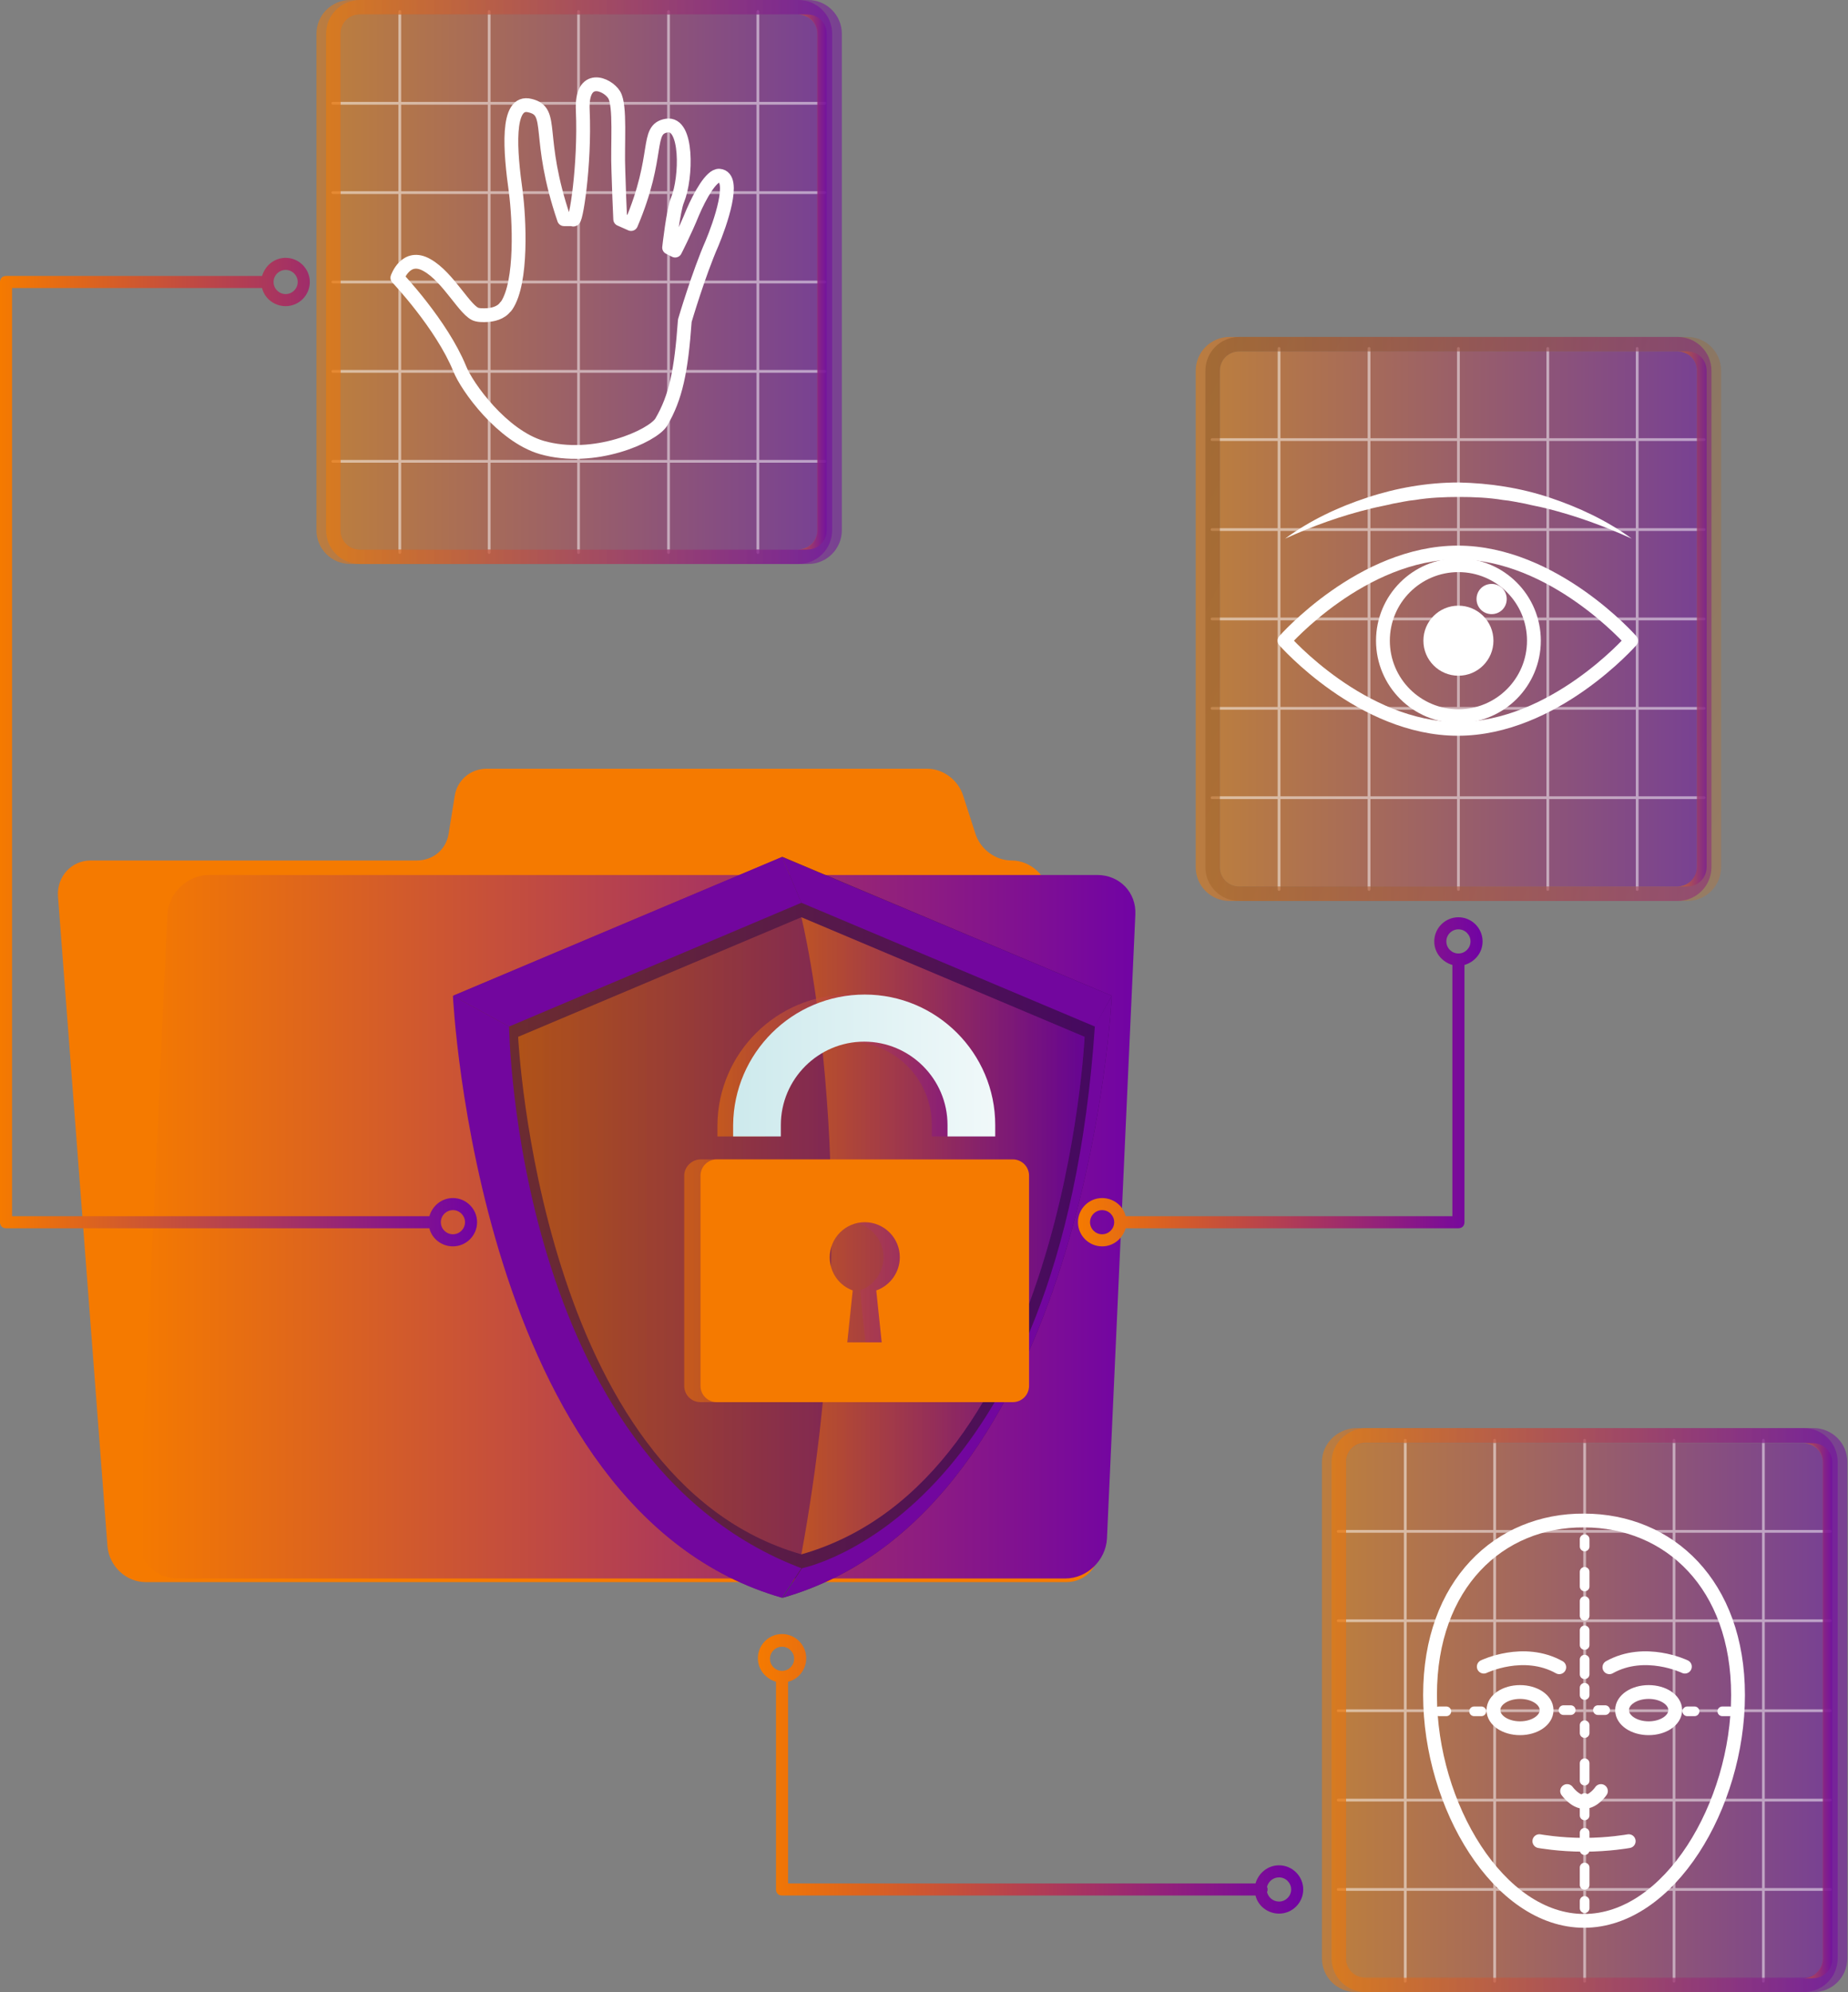 <svg width="269" height="290" viewBox="0 0 269 290" fill="none" xmlns="http://www.w3.org/2000/svg">
<rect x="0" y="0" width="269" height="290" fill="#808080" stroke="none"/>
<path d="M65.314 121.309L66.193 115.859C66.544 113.574 68.478 111.903 70.852 111.903H134.935C137.308 111.903 139.506 113.574 140.209 115.859L141.967 121.309C142.671 123.595 144.868 125.265 147.242 125.265C150.055 125.265 152.516 127.55 152.78 130.451L159.988 225.126C160.164 227.938 158.054 230.312 155.241 230.312H21.185C18.372 230.312 15.911 228.026 15.647 225.126L8.439 130.451C8.263 127.638 10.373 125.265 13.186 125.265H60.655C63.028 125.265 64.962 123.683 65.314 121.309Z" fill="#F57A00"/>
<path d="M25.756 229.785H155.065C158.23 229.785 160.955 227.148 161.131 223.983L165.262 133.177C165.438 129.924 162.977 127.375 159.724 127.375H30.415C27.251 127.375 24.526 130.012 24.35 133.177L20.218 223.983C20.13 227.148 22.592 229.785 25.756 229.785Z" fill="url(#paint0_linear_1131_39379)"/>
<path opacity="0.5" d="M49.579 4.923V77.181C49.579 78.763 50.809 79.994 52.392 79.994H116.211C117.793 79.994 119.024 78.763 119.024 77.181V4.923C119.024 3.34 117.793 2.11 116.211 2.11H52.392C50.809 2.11 49.579 3.34 49.579 4.923Z" fill="url(#paint1_linear_1131_39379)"/>
<g opacity="0.5">
<path d="M58.193 1.67V80.434" stroke="white" stroke-width="0.402" stroke-miterlimit="10" stroke-linecap="round" stroke-linejoin="round"/>
<path d="M71.203 1.671V80.434" stroke="white" stroke-width="0.402" stroke-miterlimit="10" stroke-linecap="round" stroke-linejoin="round"/>
<path d="M84.213 1.671V80.434" stroke="white" stroke-width="0.402" stroke-miterlimit="10" stroke-linecap="round" stroke-linejoin="round"/>
<path d="M97.311 1.671V80.434" stroke="white" stroke-width="0.402" stroke-miterlimit="10" stroke-linecap="round" stroke-linejoin="round"/>
<path d="M110.321 1.671V80.434" stroke="white" stroke-width="0.402" stroke-miterlimit="10" stroke-linecap="round" stroke-linejoin="round"/>
<path d="M120.079 15.032H48.436" stroke="white" stroke-width="0.402" stroke-miterlimit="10" stroke-linecap="round" stroke-linejoin="round"/>
<path d="M120.079 28.042H48.436" stroke="white" stroke-width="0.402" stroke-miterlimit="10" stroke-linecap="round" stroke-linejoin="round"/>
<path d="M120.079 41.053H48.436" stroke="white" stroke-width="0.402" stroke-miterlimit="10" stroke-linecap="round" stroke-linejoin="round"/>
<path d="M120.079 54.062H48.436" stroke="white" stroke-width="0.402" stroke-miterlimit="10" stroke-linecap="round" stroke-linejoin="round"/>
<path d="M120.079 67.16H48.436" stroke="white" stroke-width="0.402" stroke-miterlimit="10" stroke-linecap="round" stroke-linejoin="round"/>
</g>
<path opacity="0.5" d="M46.062 4.923V77.181C46.062 79.906 48.26 82.104 50.985 82.104H116.211C118.936 82.104 121.133 79.906 121.133 77.181V4.923C121.133 2.198 118.936 0 116.211 0H50.985C48.26 0 46.062 2.198 46.062 4.923ZM52.391 79.994C50.809 79.994 49.578 78.763 49.578 77.181V4.923C49.578 3.34 50.809 2.11 52.391 2.11H116.211C117.793 2.11 119.024 3.34 119.024 4.923V77.181C119.024 78.763 117.793 79.994 116.211 79.994H52.391Z" fill="url(#paint2_linear_1131_39379)"/>
<path opacity="0.5" d="M47.469 4.923V77.181C47.469 79.906 49.666 82.104 52.392 82.104H117.617C120.342 82.104 122.54 79.906 122.54 77.181V4.923C122.54 2.198 120.342 0 117.617 0H52.392C49.666 0 47.469 2.198 47.469 4.923ZM49.579 4.923C49.579 3.34 50.809 2.11 52.392 2.11H116.211C117.793 2.11 119.024 3.34 119.024 4.923V77.181C119.024 78.763 117.793 79.994 116.211 79.994H52.392C50.809 79.994 49.579 78.763 49.579 77.181V4.923Z" fill="url(#paint3_linear_1131_39379)"/>
<path opacity="0.5" d="M116.123 79.994H117.529C119.112 79.994 120.342 78.763 120.342 77.181V4.923C120.342 3.34 119.112 2.11 117.529 2.11H116.123C117.705 2.11 118.936 3.34 118.936 4.923V77.181C118.936 78.763 117.705 79.994 116.123 79.994Z" fill="url(#paint4_linear_1131_39379)"/>
<path d="M103.64 35.426C101.706 39.821 99.684 46.678 99.684 46.678C99.157 54.062 98.366 57.842 96.256 61.446C95.025 63.468 86.499 67.335 78.851 65.138C73.137 63.468 67.951 56.347 66.896 53.622C64.259 47.205 57.842 40.436 57.842 40.436C57.842 40.436 59.072 36.832 62.149 38.59C65.314 40.348 67.775 45.447 69.445 45.798C69.797 45.886 70.148 45.886 70.412 45.886C70.412 45.886 70.412 45.886 70.5 45.886C71.731 45.886 72.961 45.535 73.577 44.656C73.665 44.656 73.665 44.568 73.752 44.48C76.038 41.052 75.598 31.91 75.071 27.866C74.28 22.24 73.577 14.416 77.181 15.383C80.785 16.262 77.972 19.779 82.103 31.91H83.422C83.774 32.788 85.18 24.086 84.829 16.087C84.565 10.549 88.433 12.219 89.4 13.801C90.367 15.383 89.839 21.009 90.015 24.965C90.103 27.602 90.191 30.327 90.279 31.91L91.861 32.613C96.168 22.504 93.883 18.812 97.047 18.284C100.124 17.757 99.948 25.844 98.63 29.096C98.014 30.503 97.399 36.041 97.399 36.041L98.278 36.481C98.278 36.481 99.684 33.755 100.827 30.942C101.882 28.481 103.552 25.492 104.695 25.58C107.244 25.756 104.783 32.701 103.64 35.426Z" stroke="white" stroke-width="2.01" stroke-miterlimit="10" stroke-linecap="round" stroke-linejoin="round"/>
<path opacity="0.5" d="M177.569 53.974V126.232C177.569 127.814 178.8 129.045 180.382 129.045H244.201C245.784 129.045 247.014 127.814 247.014 126.232V53.974C247.014 52.391 245.784 51.161 244.201 51.161H180.382C178.8 51.161 177.569 52.391 177.569 53.974Z" fill="url(#paint5_linear_1131_39379)"/>
<g opacity="0.5">
<path d="M186.184 50.721V129.484" stroke="white" stroke-width="0.402" stroke-miterlimit="10" stroke-linecap="round" stroke-linejoin="round"/>
<path d="M199.282 50.721V129.484" stroke="white" stroke-width="0.402" stroke-miterlimit="10" stroke-linecap="round" stroke-linejoin="round"/>
<path d="M212.292 50.721V129.484" stroke="white" stroke-width="0.402" stroke-miterlimit="10" stroke-linecap="round" stroke-linejoin="round"/>
<path d="M225.302 50.721V129.484" stroke="white" stroke-width="0.402" stroke-miterlimit="10" stroke-linecap="round" stroke-linejoin="round"/>
<path d="M238.312 50.721V129.484" stroke="white" stroke-width="0.402" stroke-miterlimit="10" stroke-linecap="round" stroke-linejoin="round"/>
<path d="M248.069 63.995H176.426" stroke="white" stroke-width="0.402" stroke-miterlimit="10" stroke-linecap="round" stroke-linejoin="round"/>
<path d="M248.069 77.093H176.426" stroke="white" stroke-width="0.402" stroke-miterlimit="10" stroke-linecap="round" stroke-linejoin="round"/>
<path d="M248.069 90.103H176.426" stroke="white" stroke-width="0.402" stroke-miterlimit="10" stroke-linecap="round" stroke-linejoin="round"/>
<path d="M248.069 103.113H176.426" stroke="white" stroke-width="0.402" stroke-miterlimit="10" stroke-linecap="round" stroke-linejoin="round"/>
<path d="M248.069 116.123H176.426" stroke="white" stroke-width="0.402" stroke-miterlimit="10" stroke-linecap="round" stroke-linejoin="round"/>
</g>
<path opacity="0.5" d="M174.053 53.974V126.232C174.053 128.957 176.25 131.155 178.975 131.155H244.201C246.926 131.155 249.124 128.957 249.124 126.232V53.974C249.124 51.249 246.926 49.051 244.201 49.051H178.975C176.25 49.051 174.053 51.249 174.053 53.974ZM180.382 129.045C178.8 129.045 177.569 127.815 177.569 126.232V53.974C177.569 52.392 178.8 51.161 180.382 51.161H244.201C245.784 51.161 247.014 52.392 247.014 53.974V126.232C247.014 127.815 245.784 129.045 244.201 129.045H180.382Z" fill="url(#paint6_linear_1131_39379)"/>
<path opacity="0.5" d="M175.459 53.974V126.232C175.459 128.957 177.657 131.155 180.382 131.155H245.608C248.333 131.155 250.531 128.957 250.531 126.232V53.974C250.531 51.249 248.333 49.051 245.608 49.051H180.382C177.657 49.051 175.459 51.249 175.459 53.974ZM177.569 53.974C177.569 52.391 178.8 51.161 180.382 51.161H244.201C245.784 51.161 247.014 52.391 247.014 53.974V126.232C247.014 127.814 245.784 129.045 244.201 129.045H180.382C178.8 129.045 177.569 127.814 177.569 126.232V53.974Z" fill="url(#paint7_linear_1131_39379)" fill-opacity="0.46"/>
<path opacity="0.5" d="M244.201 129.045H245.608C247.19 129.045 248.421 127.814 248.421 126.232V53.974C248.421 52.391 247.19 51.161 245.608 51.161H244.201C245.784 51.161 247.014 52.391 247.014 53.974V126.232C246.926 127.814 245.696 129.045 244.201 129.045Z" fill="url(#paint8_linear_1131_39379)"/>
<path d="M237.432 93.267C237.432 93.267 226.181 106.102 212.204 106.102C198.227 106.102 186.975 93.267 186.975 93.267C186.975 93.267 198.227 80.433 212.204 80.433C226.181 80.433 237.432 93.267 237.432 93.267Z" stroke="white" stroke-width="2.01" stroke-miterlimit="10" stroke-linecap="round" stroke-linejoin="round"/>
<path d="M212.291 104.256C218.36 104.256 223.28 99.336 223.28 93.267C223.28 87.199 218.36 82.279 212.291 82.279C206.223 82.279 201.303 87.199 201.303 93.267C201.303 99.336 206.223 104.256 212.291 104.256Z" stroke="white" stroke-width="2.01" stroke-miterlimit="10" stroke-linecap="round" stroke-linejoin="round"/>
<path d="M212.291 98.366C215.107 98.366 217.39 96.083 217.39 93.267C217.39 90.451 215.107 88.169 212.291 88.169C209.475 88.169 207.193 90.451 207.193 93.267C207.193 96.083 209.475 98.366 212.291 98.366Z" fill="white"/>
<path d="M219.324 87.202C219.324 88.433 218.357 89.4 217.126 89.4C215.895 89.4 214.929 88.433 214.929 87.202C214.929 85.971 215.895 85.004 217.126 85.004C218.357 85.004 219.324 85.971 219.324 87.202Z" fill="white"/>
<path d="M187.063 78.412C190.667 75.774 194.71 73.841 199.018 72.434C203.237 71.028 207.808 70.236 212.291 70.236C216.863 70.324 221.346 71.028 225.565 72.434C229.785 73.841 233.916 75.774 237.52 78.412C233.477 76.566 229.345 75.071 225.126 74.016C224.071 73.752 223.016 73.577 221.961 73.313C220.906 73.137 219.851 72.874 218.797 72.786C216.687 72.434 214.489 72.346 212.379 72.346C210.27 72.346 208.072 72.434 205.962 72.786C204.907 72.874 203.853 73.137 202.798 73.313C201.743 73.577 200.688 73.752 199.633 74.016C195.238 75.071 191.106 76.566 187.063 78.412Z" fill="white"/>
<path opacity="0.5" d="M161.834 144.956C161.834 144.956 158.318 219.939 113.925 232.598C69.533 219.939 66.017 144.956 66.017 144.956L113.925 124.738L161.834 144.956Z" fill="#150A24"/>
<path opacity="0.5" d="M157.878 150.934C157.878 150.934 154.889 215.368 116.65 226.269C78.499 215.368 75.423 150.934 75.423 150.934L116.65 133.528L157.878 150.934Z" fill="url(#paint9_linear_1131_39379)"/>
<path opacity="0.5" d="M157.878 150.934C157.878 150.934 154.889 215.368 116.65 226.269C126.496 172.822 116.65 133.528 116.65 133.528L157.878 150.934Z" fill="url(#paint10_linear_1131_39379)"/>
<path d="M113.837 124.738L116.65 131.419L74.104 149.439L65.929 144.956L113.837 124.738Z" fill="#72069E"/>
<path d="M161.834 144.956C161.834 144.956 158.318 219.939 113.925 232.598L116.738 228.29C116.738 228.29 154.538 220.994 159.373 149.351L161.834 144.956Z" fill="#72069E"/>
<path d="M116.65 228.29L113.838 232.598C69.445 219.939 65.929 144.956 65.929 144.956L74.104 149.439C74.104 149.439 74.895 212.467 116.65 228.29Z" fill="#72069E"/>
<path d="M116.65 131.419L159.373 149.439L161.834 144.956L113.837 124.738L116.65 131.419Z" fill="#72069E"/>
<path opacity="0.5" d="M123.595 144.781C134.056 144.781 142.583 153.307 142.583 163.768V165.438H135.638V163.768C135.638 157.087 130.188 151.637 123.507 151.637C116.826 151.637 111.376 157.087 111.376 163.768V165.438H104.432V163.768C104.52 153.307 113.046 144.781 123.595 144.781Z" fill="url(#paint11_linear_1131_39379)"/>
<path opacity="0.5" d="M99.597 171.152V201.743C99.597 203.061 100.652 204.116 101.97 204.116H145.044C146.363 204.116 147.417 203.061 147.417 201.743V171.152C147.417 169.833 146.363 168.778 145.044 168.778H101.97C100.74 168.778 99.597 169.833 99.597 171.152ZM118.409 183.019C118.409 180.206 120.694 177.92 123.507 177.92C126.32 177.92 128.606 180.206 128.606 183.019C128.606 185.217 127.199 187.151 125.177 187.854L125.968 195.414H121.046L121.837 187.854C119.903 187.151 118.409 185.305 118.409 183.019Z" fill="url(#paint12_linear_1131_39379)"/>
<path d="M125.88 144.781C136.341 144.781 144.868 153.307 144.868 163.768V165.438H137.923V163.768C137.923 157.087 132.473 151.637 125.793 151.637C119.112 151.637 113.662 157.087 113.662 163.768V165.438H106.717V163.768C106.805 153.307 115.332 144.781 125.88 144.781Z" fill="url(#paint13_linear_1131_39379)"/>
<path d="M101.97 171.152V201.743C101.97 203.061 103.025 204.116 104.344 204.116H147.417C148.736 204.116 149.791 203.061 149.791 201.743V171.152C149.791 169.833 148.736 168.778 147.417 168.778H104.344C103.025 168.778 101.97 169.833 101.97 171.152ZM120.782 183.019C120.782 180.206 123.068 177.92 125.881 177.92C128.694 177.92 130.979 180.206 130.979 183.019C130.979 185.217 129.573 187.151 127.551 187.854L128.342 195.414H123.331L124.122 187.854C122.189 187.151 120.782 185.305 120.782 183.019Z" fill="#F57A00"/>
<path opacity="0.5" d="M195.941 212.907V285.165C195.941 286.748 197.172 287.978 198.754 287.978H262.573C264.156 287.978 265.386 286.748 265.386 285.165V212.907C265.386 211.325 264.156 210.094 262.573 210.094H198.754C197.172 210.094 195.941 211.325 195.941 212.907Z" fill="url(#paint14_linear_1131_39379)"/>
<g opacity="0.5">
<path d="M204.556 209.655V288.418" stroke="white" stroke-width="0.402" stroke-miterlimit="10" stroke-linecap="round" stroke-linejoin="round"/>
<path d="M217.566 209.655V288.418" stroke="white" stroke-width="0.402" stroke-miterlimit="10" stroke-linecap="round" stroke-linejoin="round"/>
<path d="M230.664 209.655V288.418" stroke="white" stroke-width="0.402" stroke-miterlimit="10" stroke-linecap="round" stroke-linejoin="round"/>
<path d="M243.674 209.655V288.418" stroke="white" stroke-width="0.402" stroke-miterlimit="10" stroke-linecap="round" stroke-linejoin="round"/>
<path d="M256.684 209.655V288.418" stroke="white" stroke-width="0.402" stroke-miterlimit="10" stroke-linecap="round" stroke-linejoin="round"/>
<path d="M266.441 222.928H194.798" stroke="white" stroke-width="0.402" stroke-miterlimit="10" stroke-linecap="round" stroke-linejoin="round"/>
<path d="M266.441 235.938H194.798" stroke="white" stroke-width="0.402" stroke-miterlimit="10" stroke-linecap="round" stroke-linejoin="round"/>
<path d="M266.441 249.037H194.798" stroke="white" stroke-width="0.402" stroke-miterlimit="10" stroke-linecap="round" stroke-linejoin="round"/>
<path d="M266.441 262.046H194.798" stroke="white" stroke-width="0.402" stroke-miterlimit="10" stroke-linecap="round" stroke-linejoin="round"/>
<path d="M266.441 275.056H194.798" stroke="white" stroke-width="0.402" stroke-miterlimit="10" stroke-linecap="round" stroke-linejoin="round"/>
</g>
<path d="M208.16 246.751C208.16 262.837 218.181 279.627 230.576 279.627C242.97 279.627 252.992 262.837 252.992 246.751C252.992 230.664 242.97 221.346 230.576 221.346C218.269 221.258 208.16 230.576 208.16 246.751Z" stroke="white" stroke-width="2.01" stroke-miterlimit="10" stroke-linecap="round" stroke-linejoin="round"/>
<path d="M225.125 248.948C225.125 250.443 223.367 251.586 221.258 251.586C219.148 251.586 217.39 250.443 217.39 248.948C217.39 247.454 219.148 246.311 221.258 246.311C223.367 246.311 225.125 247.454 225.125 248.948Z" stroke="white" stroke-width="2.01" stroke-miterlimit="10" stroke-linecap="round" stroke-linejoin="round"/>
<path d="M215.983 242.619C215.983 242.619 221.785 239.806 226.971 242.707" stroke="white" stroke-width="2.01" stroke-miterlimit="10" stroke-linecap="round" stroke-linejoin="round"/>
<path d="M233.037 260.728C233.037 260.728 231.982 262.31 230.576 262.31C229.257 262.31 228.114 260.728 228.114 260.728" stroke="white" stroke-width="2.01" stroke-miterlimit="10" stroke-linecap="round" stroke-linejoin="round"/>
<path d="M237.081 268.024C237.081 268.024 234.18 268.551 230.576 268.551C226.972 268.551 224.071 268.024 224.071 268.024" stroke="white" stroke-width="2.01" stroke-miterlimit="10" stroke-linecap="round" stroke-linejoin="round"/>
<path d="M236.114 248.948C236.114 250.443 237.872 251.586 239.982 251.586C242.091 251.586 243.849 250.443 243.849 248.948C243.849 247.454 242.091 246.311 239.982 246.311C237.872 246.311 236.114 247.454 236.114 248.948Z" stroke="white" stroke-width="2.01" stroke-miterlimit="10" stroke-linecap="round" stroke-linejoin="round"/>
<path d="M245.256 242.619C245.256 242.619 239.454 239.806 234.268 242.707" stroke="white" stroke-width="2.01" stroke-miterlimit="10" stroke-linecap="round" stroke-linejoin="round"/>
<path d="M230.664 224.071V225.126" stroke="white" stroke-width="1.407" stroke-linecap="round" stroke-linejoin="round"/>
<path d="M230.663 228.818V243.849" stroke="white" stroke-width="1.407" stroke-linecap="round" stroke-linejoin="round" stroke-dasharray="2.13 2.13"/>
<path d="M230.663 245.696V246.75" stroke="white" stroke-width="1.407" stroke-linecap="round" stroke-linejoin="round"/>
<path d="M227.587 248.948H228.642" stroke="white" stroke-width="1.407" stroke-linecap="round" stroke-linejoin="round"/>
<path d="M232.598 248.948H233.652" stroke="white" stroke-width="1.407" stroke-linecap="round" stroke-linejoin="round"/>
<path d="M209.478 249.124H210.533" stroke="white" stroke-width="1.407" stroke-linecap="round" stroke-linejoin="round"/>
<path d="M214.577 249.124H215.632" stroke="white" stroke-width="1.407" stroke-linecap="round" stroke-linejoin="round"/>
<path d="M245.607 249.124H246.662" stroke="white" stroke-width="1.407" stroke-linecap="round" stroke-linejoin="round"/>
<path d="M250.706 249.123H251.761" stroke="white" stroke-width="1.407" stroke-linecap="round" stroke-linejoin="round"/>
<path d="M230.664 251.146V252.288" stroke="white" stroke-width="1.407" stroke-linecap="round" stroke-linejoin="round"/>
<path d="M230.663 256.683V274.528" stroke="white" stroke-width="1.407" stroke-linecap="round" stroke-linejoin="round" stroke-dasharray="2.53 2.53"/>
<path d="M230.663 276.726V277.781" stroke="white" stroke-width="1.407" stroke-linecap="round" stroke-linejoin="round"/>
<path opacity="0.5" d="M192.425 212.819V285.077C192.425 287.803 194.622 290 197.347 290H262.573C265.298 290 267.496 287.803 267.496 285.077V212.819C267.496 210.094 265.298 207.896 262.573 207.896H197.347C194.622 207.984 192.425 210.182 192.425 212.819ZM198.754 287.978C197.172 287.978 195.941 286.748 195.941 285.165V212.907C195.941 211.325 197.172 210.094 198.754 210.094H262.573C264.156 210.094 265.386 211.325 265.386 212.907V285.165C265.386 286.748 264.156 287.978 262.573 287.978H198.754Z" fill="url(#paint15_linear_1131_39379)"/>
<path opacity="0.5" d="M193.831 212.819V285.077C193.831 287.802 196.029 290 198.754 290H263.98C266.705 290 268.902 287.802 268.902 285.077V212.819C268.902 210.094 266.705 207.896 263.98 207.896H198.754C196.029 207.984 193.831 210.182 193.831 212.819ZM195.941 212.819C195.941 211.237 197.172 210.006 198.754 210.006H262.573C264.156 210.006 265.386 211.237 265.386 212.819V285.077C265.386 286.659 264.156 287.89 262.573 287.89H198.754C197.172 287.89 195.941 286.659 195.941 285.077V212.819Z" fill="url(#paint16_linear_1131_39379)"/>
<path opacity="0.5" d="M262.485 287.978H263.892C265.474 287.978 266.705 286.748 266.705 285.165V212.907C266.705 211.325 265.474 210.094 263.892 210.094H262.485C264.068 210.094 265.298 211.325 265.298 212.907V285.165C265.298 286.66 264.068 287.978 262.485 287.978Z" fill="url(#paint17_linear_1131_39379)"/>
<path d="M215.808 137.045C215.808 135.111 214.225 133.529 212.292 133.529C210.358 133.529 208.775 135.111 208.775 137.045C208.775 138.715 209.918 140.034 211.412 140.473V177.042H163.856C163.504 175.548 162.098 174.405 160.427 174.405C158.493 174.405 156.911 175.987 156.911 177.921C156.911 179.855 158.493 181.437 160.427 181.437C162.098 181.437 163.416 180.294 163.856 178.8H212.292C212.819 178.8 213.171 178.448 213.171 177.921V140.473C214.665 140.034 215.808 138.715 215.808 137.045ZM160.427 179.679C159.46 179.679 158.669 178.888 158.669 177.921C158.669 176.954 159.46 176.163 160.427 176.163C161.394 176.163 162.185 176.954 162.185 177.921C162.185 178.888 161.394 179.679 160.427 179.679ZM212.292 138.803C211.325 138.803 210.533 138.012 210.533 137.045C210.533 136.078 211.325 135.287 212.292 135.287C213.259 135.287 214.05 136.078 214.05 137.045C214.05 138.012 213.259 138.803 212.292 138.803Z" fill="url(#paint18_linear_1131_39379)"/>
<path d="M65.929 174.404C64.259 174.404 62.94 175.547 62.501 177.042H1.758V41.931H38.151C38.503 43.425 39.909 44.568 41.579 44.568C43.513 44.568 45.096 42.986 45.096 41.052C45.096 39.118 43.513 37.536 41.579 37.536C39.909 37.536 38.59 38.678 38.151 40.173H0.879C0.352 40.173 0 40.524 0 41.052V177.921C0 178.448 0.352 178.8 0.879 178.8H62.501C62.852 180.294 64.259 181.437 65.929 181.437C67.863 181.437 69.445 179.855 69.445 177.921C69.445 175.987 67.863 174.404 65.929 174.404ZM41.579 39.294C42.546 39.294 43.337 40.085 43.337 41.052C43.337 42.019 42.546 42.81 41.579 42.81C40.612 42.81 39.821 42.019 39.821 41.052C39.821 40.085 40.612 39.294 41.579 39.294ZM65.929 179.679C64.962 179.679 64.171 178.888 64.171 177.921C64.171 176.954 64.962 176.163 65.929 176.163C66.896 176.163 67.687 176.954 67.687 177.921C67.687 178.888 66.896 179.679 65.929 179.679Z" fill="url(#paint19_linear_1131_39379)"/>
<path d="M186.184 271.54C184.513 271.54 183.195 272.683 182.755 274.177H114.717V244.817C116.211 244.465 117.354 243.058 117.354 241.388C117.354 239.454 115.771 237.872 113.838 237.872C111.904 237.872 110.321 239.454 110.321 241.388C110.321 243.058 111.464 244.377 112.958 244.817V275.056C112.958 275.583 113.31 275.935 113.838 275.935H182.755C183.107 277.43 184.513 278.572 186.184 278.572C188.118 278.572 189.7 276.99 189.7 275.056C189.7 273.122 188.118 271.54 186.184 271.54ZM112.079 241.476C112.079 240.509 112.871 239.718 113.838 239.718C114.804 239.718 115.596 240.509 115.596 241.476C115.596 242.443 114.804 243.234 113.838 243.234C112.871 243.234 112.079 242.443 112.079 241.476ZM186.184 276.814C185.305 276.814 184.601 276.199 184.426 275.408C184.513 275.32 184.513 275.144 184.513 275.056C184.513 274.968 184.513 274.792 184.426 274.704C184.601 273.913 185.305 273.298 186.184 273.298C187.151 273.298 187.942 274.089 187.942 275.056C187.942 276.023 187.151 276.814 186.184 276.814Z" fill="url(#paint20_linear_1131_39379)"/>
<defs>
<linearGradient id="paint0_linear_1131_39379" x1="20.216" y1="178.579" x2="165.271" y2="178.579" gradientUnits="userSpaceOnUse">
<stop stop-color="#F57A00"/>
<stop offset="1" stop-color="#7103A4"/>
</linearGradient>
<linearGradient id="paint1_linear_1131_39379" x1="49.579" y1="41.051" x2="119.024" y2="41.051" gradientUnits="userSpaceOnUse">
<stop stop-color="#F57A00"/>
<stop offset="1" stop-color="#7103A4"/>
</linearGradient>
<linearGradient id="paint2_linear_1131_39379" x1="46.062" y1="41.051" x2="121.133" y2="41.051" gradientUnits="userSpaceOnUse">
<stop stop-color="#F57A00"/>
<stop offset="1" stop-color="#7103A4"/>
</linearGradient>
<linearGradient id="paint3_linear_1131_39379" x1="47.469" y1="41.051" x2="122.54" y2="41.051" gradientUnits="userSpaceOnUse">
<stop stop-color="#F57A00"/>
<stop offset="1" stop-color="#7103A4"/>
</linearGradient>
<linearGradient id="paint4_linear_1131_39379" x1="116.123" y1="41.051" x2="120.342" y2="41.051" gradientUnits="userSpaceOnUse">
<stop stop-color="#F57A00"/>
<stop offset="1" stop-color="#7103A4"/>
</linearGradient>
<linearGradient id="paint5_linear_1131_39379" x1="177.569" y1="90.102" x2="247.014" y2="90.102" gradientUnits="userSpaceOnUse">
<stop stop-color="#F57A00"/>
<stop offset="1" stop-color="#7103A4"/>
</linearGradient>
<linearGradient id="paint6_linear_1131_39379" x1="174.053" y1="90.103" x2="249.124" y2="90.103" gradientUnits="userSpaceOnUse">
<stop stop-color="#F57A00"/>
<stop offset="1" stop-color="#7103A4"/>
</linearGradient>
<linearGradient id="paint7_linear_1131_39379" x1="225.184" y1="200.063" x2="127.789" y2="151.631" gradientUnits="userSpaceOnUse">
<stop stop-color="#F37803"/>
<stop offset="1" stop-color="#5A310A"/>
</linearGradient>
<linearGradient id="paint8_linear_1131_39379" x1="244.201" y1="90.102" x2="248.421" y2="90.102" gradientUnits="userSpaceOnUse">
<stop stop-color="#F57A00"/>
<stop offset="1" stop-color="#7103A4"/>
</linearGradient>
<linearGradient id="paint9_linear_1131_39379" x1="75.423" y1="179.898" x2="157.878" y2="179.898" gradientUnits="userSpaceOnUse">
<stop stop-color="#F57A00"/>
<stop offset="1" stop-color="#7103A4"/>
</linearGradient>
<linearGradient id="paint10_linear_1131_39379" x1="116.65" y1="179.898" x2="157.878" y2="179.898" gradientUnits="userSpaceOnUse">
<stop stop-color="#F57A00"/>
<stop offset="1" stop-color="#7103A4"/>
</linearGradient>
<linearGradient id="paint11_linear_1131_39379" x1="104.432" y1="155.109" x2="142.583" y2="155.109" gradientUnits="userSpaceOnUse">
<stop stop-color="#F57A00"/>
<stop offset="1" stop-color="#7103A4"/>
</linearGradient>
<linearGradient id="paint12_linear_1131_39379" x1="99.597" y1="186.447" x2="147.417" y2="186.447" gradientUnits="userSpaceOnUse">
<stop stop-color="#F57A00"/>
<stop offset="1" stop-color="#7103A4"/>
</linearGradient>
<linearGradient id="paint13_linear_1131_39379" x1="160.518" y1="155.144" x2="107.723" y2="155.144" gradientUnits="userSpaceOnUse">
<stop stop-color="white"/>
<stop offset="1" stop-color="#CEEAED"/>
</linearGradient>
<linearGradient id="paint14_linear_1131_39379" x1="195.941" y1="249.036" x2="265.386" y2="249.036" gradientUnits="userSpaceOnUse">
<stop stop-color="#F57A00"/>
<stop offset="1" stop-color="#7103A4"/>
</linearGradient>
<linearGradient id="paint15_linear_1131_39379" x1="192.425" y1="248.948" x2="267.496" y2="248.948" gradientUnits="userSpaceOnUse">
<stop stop-color="#F57A00"/>
<stop offset="1" stop-color="#7103A4"/>
</linearGradient>
<linearGradient id="paint16_linear_1131_39379" x1="193.831" y1="248.948" x2="268.902" y2="248.948" gradientUnits="userSpaceOnUse">
<stop stop-color="#F57A00"/>
<stop offset="1" stop-color="#7103A4"/>
</linearGradient>
<linearGradient id="paint17_linear_1131_39379" x1="262.485" y1="249.036" x2="266.705" y2="249.036" gradientUnits="userSpaceOnUse">
<stop stop-color="#F57A00"/>
<stop offset="1" stop-color="#7103A4"/>
</linearGradient>
<linearGradient id="paint18_linear_1131_39379" x1="156.911" y1="157.483" x2="215.808" y2="157.483" gradientUnits="userSpaceOnUse">
<stop stop-color="#F57A00"/>
<stop offset="1" stop-color="#7103A4"/>
</linearGradient>
<linearGradient id="paint19_linear_1131_39379" x1="0" y1="109.485" x2="69.445" y2="109.485" gradientUnits="userSpaceOnUse">
<stop stop-color="#F57A00"/>
<stop offset="1" stop-color="#7103A4"/>
</linearGradient>
<linearGradient id="paint20_linear_1131_39379" x1="110.321" y1="258.222" x2="189.7" y2="258.222" gradientUnits="userSpaceOnUse">
<stop stop-color="#F57A00"/>
<stop offset="1" stop-color="#7103A4"/>
</linearGradient>
</defs>
</svg>
